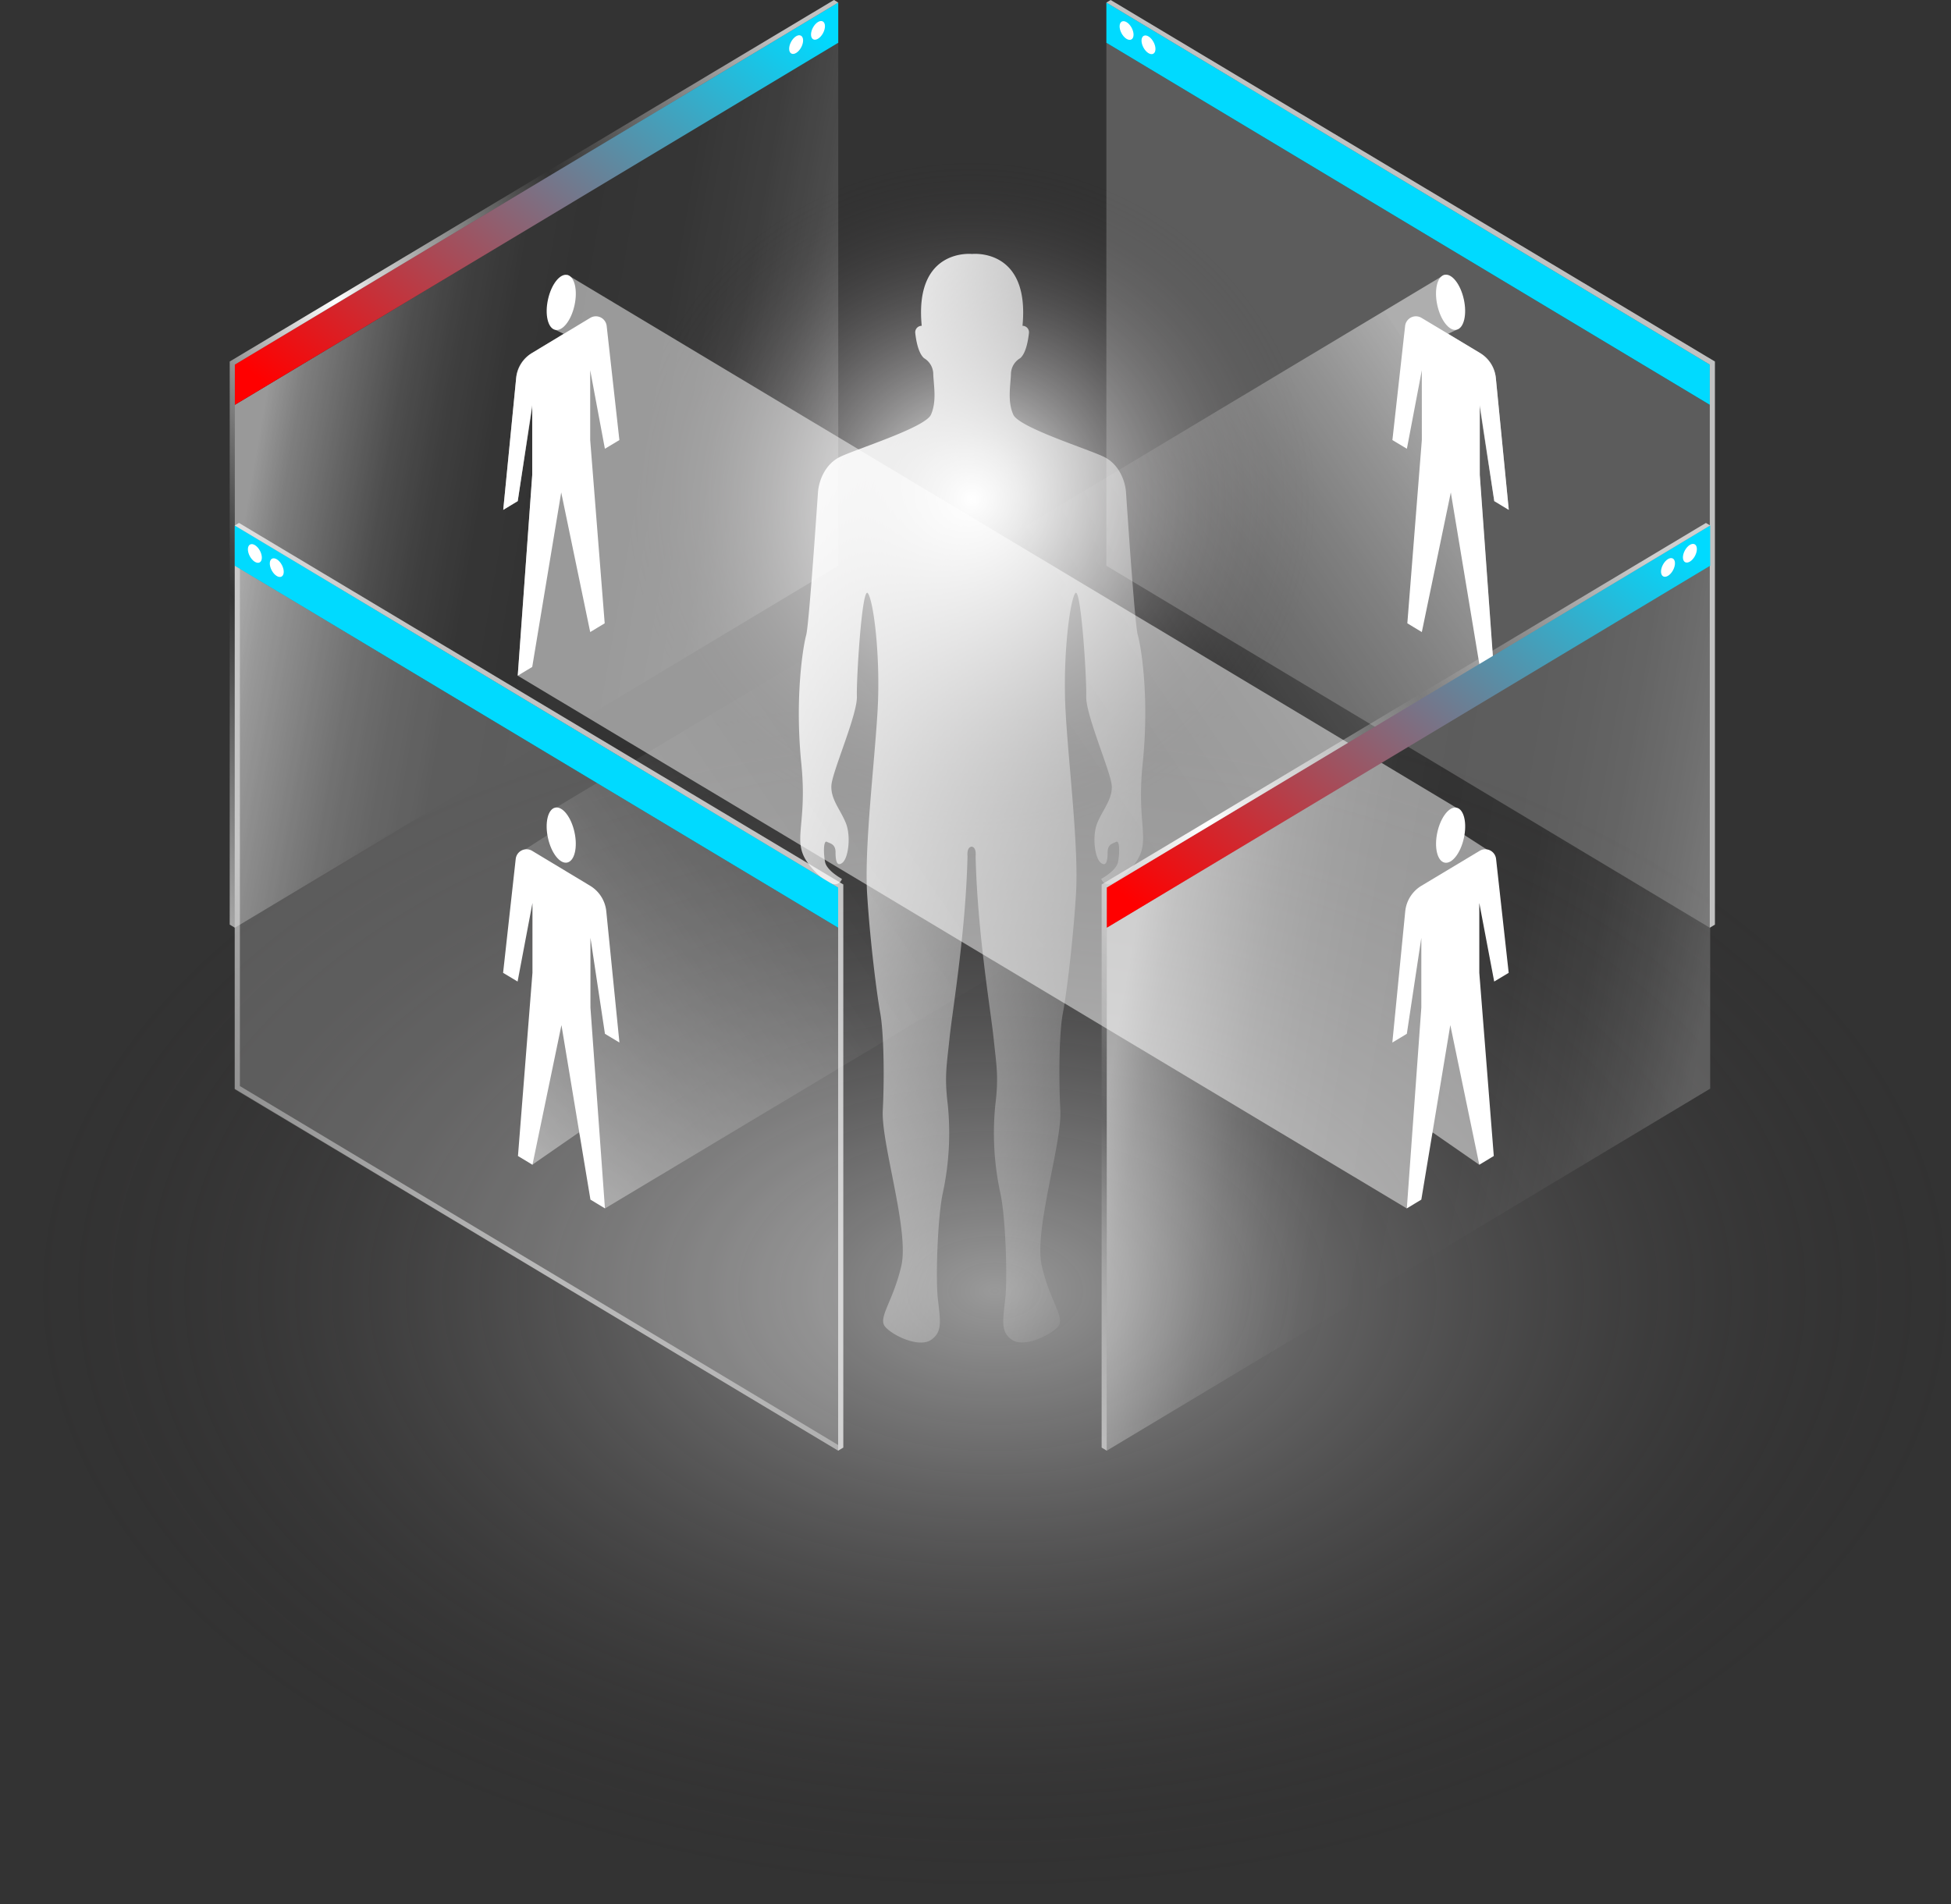 <svg xmlns="http://www.w3.org/2000/svg" xmlns:xlink="http://www.w3.org/1999/xlink" width="456" height="445.104" viewBox="0 0 456 445.104"><rect x="0" y="0" width="456" height="445.104" fill="#333333" stroke="none"/><defs><style>.a{fill:url(#a);}.b{fill:url(#b);}.c{fill:url(#c);}.d{fill:url(#d);}.e{fill:url(#e);}.f{fill:#fff;}.g{fill:url(#f);}.h{fill:url(#g);}.i{fill:url(#h);}.j{fill:url(#i);}.k{fill:url(#j);}.l{fill:url(#k);}.m{fill:url(#l);}.n{fill:url(#m);}.o{fill:url(#o);}.p{fill:url(#q);}.q{fill:url(#r);}.r{fill:url(#s);}.s{fill:url(#t);}.t{fill:url(#u);}</style><radialGradient id="a" cx="232.494" cy="195.888" r="304.434" gradientTransform="translate(59.548 104.996) scale(0.744 0.464)" gradientUnits="userSpaceOnUse"><stop offset="0" stop-color="#fff" stop-opacity="0.502"/><stop offset="0.27" stop-color="#c9c8c9" stop-opacity="0.38"/><stop offset="0.87" stop-color="#413e3f" stop-opacity="0.071"/><stop offset="1" stop-color="#231f20" stop-opacity="0"/></radialGradient><radialGradient id="b" cx="83.396" cy="84.705" r="80.833" gradientTransform="translate(0 1.694) scale(1 0.98)" gradientUnits="userSpaceOnUse"><stop offset="0" stop-color="#fff"/><stop offset="0.15" stop-color="#e4e4e4" stop-opacity="0.878"/><stop offset="0.47" stop-color="#9f9d9e" stop-opacity="0.561"/><stop offset="0.94" stop-color="#322f30" stop-opacity="0.071"/><stop offset="1" stop-color="#231f20" stop-opacity="0"/></radialGradient><linearGradient id="c" x1="0.108" y1="0.032" x2="0.902" y2="0.956" gradientUnits="objectBoundingBox"><stop offset="0" stop-color="#fff"/><stop offset="1" stop-color="#fff" stop-opacity="0"/></linearGradient><linearGradient id="d" x1="0.052" y1="0.385" x2="0.966" y2="0.619" gradientUnits="objectBoundingBox"><stop offset="0" stop-color="#fff" stop-opacity="0.502"/><stop offset="0.06" stop-color="#fff" stop-opacity="0.369"/><stop offset="0.15" stop-color="#fff" stop-opacity="0.239"/><stop offset="0.23" stop-color="#fff" stop-opacity="0.129"/><stop offset="0.31" stop-color="#fff" stop-opacity="0.059"/><stop offset="0.4" stop-color="#fff" stop-opacity="0.012"/><stop offset="0.49" stop-color="#fff" stop-opacity="0"/><stop offset="0.66" stop-color="#fff" stop-opacity="0.012"/><stop offset="0.79" stop-color="#fff" stop-opacity="0.051"/><stop offset="0.89" stop-color="#fff" stop-opacity="0.11"/><stop offset="1" stop-color="#fff" stop-opacity="0.2"/></linearGradient><linearGradient id="e" x1="0.013" y1="0.905" x2="0.99" y2="0.092" gradientUnits="objectBoundingBox"><stop offset="0" stop-color="red"/><stop offset="1" stop-color="#00daff"/></linearGradient><linearGradient id="f" x1="0.783" y1="-0.081" x2="-0.194" y2="0.893" gradientUnits="objectBoundingBox"><stop offset="0" stop-color="#fff" stop-opacity="0.698"/><stop offset="0.18" stop-color="#fff" stop-opacity="0.22"/><stop offset="0.27" stop-color="#fff" stop-opacity="0"/><stop offset="0.3" stop-color="#fff" stop-opacity="0.102"/><stop offset="0.37" stop-color="#fff" stop-opacity="0.369"/><stop offset="0.48" stop-color="#fff" stop-opacity="0.788"/><stop offset="0.52" stop-color="#fff"/><stop offset="0.6" stop-color="#fff" stop-opacity="0.651"/><stop offset="0.68" stop-color="#fff" stop-opacity="0.302"/><stop offset="0.74" stop-color="#fff" stop-opacity="0.078"/><stop offset="0.77" stop-color="#fff" stop-opacity="0"/><stop offset="0.87" stop-color="#fff" stop-opacity="0.322"/><stop offset="1" stop-color="#fff" stop-opacity="0.698"/></linearGradient><linearGradient id="g" x1="-7.092" y1="1.254" x2="-8.048" y2="2.243" gradientUnits="objectBoundingBox"><stop offset="0" stop-color="#fff" stop-opacity="0"/><stop offset="0.13" stop-color="#fff" stop-opacity="0.102"/><stop offset="0.39" stop-color="#fff" stop-opacity="0.369"/><stop offset="0.52" stop-color="#fff" stop-opacity="0.502"/><stop offset="0.69" stop-color="#fff" stop-opacity="0.302"/><stop offset="0.9" stop-color="#fff" stop-opacity="0.078"/><stop offset="1" stop-color="#fff" stop-opacity="0"/></linearGradient><linearGradient id="h" x1="-13.957" y1="0.385" x2="-13.043" y2="0.619" xlink:href="#d"/><linearGradient id="i" x1="-13.996" y1="0.905" x2="-13.019" y2="0.092" xlink:href="#e"/><linearGradient id="j" x1="-13.116" y1="-0.081" x2="-14.094" y2="0.893" xlink:href="#f"/><linearGradient id="k" x1="4.029" y1="1.254" x2="3.073" y2="2.243" xlink:href="#g"/><linearGradient id="l" x1="-6.932" y1="0.846" x2="-5.889" y2="0.176" gradientUnits="objectBoundingBox"><stop offset="0" stop-color="#fff" stop-opacity="0.502"/><stop offset="0.03" stop-color="#fff" stop-opacity="0.412"/><stop offset="0.09" stop-color="#fff" stop-opacity="0.278"/><stop offset="0.15" stop-color="#fff" stop-opacity="0.18"/><stop offset="0.22" stop-color="#fff" stop-opacity="0.102"/><stop offset="0.3" stop-color="#fff" stop-opacity="0.039"/><stop offset="0.39" stop-color="#fff" stop-opacity="0.012"/><stop offset="0.54" stop-color="#fff" stop-opacity="0"/><stop offset="0.64" stop-color="#fff" stop-opacity="0.012"/><stop offset="0.72" stop-color="#fff" stop-opacity="0.051"/><stop offset="0.79" stop-color="#fff" stop-opacity="0.122"/><stop offset="0.86" stop-color="#fff" stop-opacity="0.22"/><stop offset="0.93" stop-color="#fff" stop-opacity="0.341"/><stop offset="1" stop-color="#fff" stop-opacity="0.49"/><stop offset="1" stop-color="#fff" stop-opacity="0.502"/></linearGradient><linearGradient id="m" x1="-0.079" y1="0.846" x2="0.963" y2="0.176" xlink:href="#l"/><linearGradient id="o" x1="0.013" y1="0.905" x2="0.99" y2="0.092" xlink:href="#e"/><linearGradient id="q" x1="-9.982" y1="0.072" x2="-10.938" y2="1.062" xlink:href="#g"/><linearGradient id="r" x1="-7.824" y1="0.385" x2="-6.91" y2="0.619" xlink:href="#d"/><linearGradient id="s" x1="-7.863" y1="0.905" x2="-6.886" y2="0.092" xlink:href="#e"/><linearGradient id="t" x1="-7.034" y1="-0.081" x2="-8.012" y2="0.893" xlink:href="#f"/><linearGradient id="u" x1="0.784" y1="0.072" x2="-0.171" y2="1.062" xlink:href="#g"/></defs><g transform="translate(-26.47 -47.17)"><g transform="translate(26.47 153.069)"><rect class="a" width="456" height="339.206"/></g><g transform="translate(170.126 79.135)"><circle class="b" cx="83.847" cy="83.847" r="83.847" transform="translate(0 0)"/></g><g transform="translate(213.178 106.509)"><path class="c" d="M272.189,218.919c1.626-15.706-.406-27.629-1.129-30.068s-2.574-30.87-2.766-33.444-1.569-6.368-4.945-8.13-20.042-6.9-21.4-9.981-.677-6.538-.542-9.383a4.358,4.358,0,0,1,2.168-3.805c1.321-1.129,1.84-4.053,2.044-5.905a1.513,1.513,0,0,0-1.513-1.66h0c1.761-18.28-11.777-16.79-11.777-16.79s-13.549-1.49-11.777,16.79h0a1.513,1.513,0,0,0-1.513,1.66c.2,1.852.723,4.731,2.055,5.905a4.37,4.37,0,0,1,2.157,3.805c.135,2.845.813,6.3-.531,9.383s-18.066,8.22-21.453,9.981-4.765,5.555-4.957,8.13-2.089,31.005-2.766,33.444-2.71,14.362-1.129,30.068-2.981,18.416,2.71,24.648,6.775,2.258,6.775,2.258-3.523-1.9-3.929-3.929-.406-5.149.406-4.742,2.032.542,2.032,2.439.271,3.523,1.626,2.439,2.021-6.1.8-9.214-3.647-5.646-3.387-8.931,6.086-16.485,5.95-20.7,1.219-26.026,2.574-24.129,2.981,15.028,2.258,27.482-3.116,31.829-2.439,42.8,2.258,23.418,3.071,27.889.994,14.848.587,22.661,6.233,28.126,4.336,36.38-5.487,12.093-3.828,14.17,7.9,5.058,10.738,3.161,2.157-4.618,1.615-9.755,0-19.488,1.208-24.773a66.4,66.4,0,0,0,1.129-20.448c-.813-6.639-.271-9.033.406-15.57s3.794-24.761,4.2-42.511c0,0-.271-2.078.948-2.258,1.219.124.948,2.258.948,2.258.406,17.75,3.523,36.007,4.2,42.511s1.219,8.931.406,15.57a66.4,66.4,0,0,0,1.129,20.448c1.242,5.284,1.75,19.635,1.208,24.773s-1.219,7.9,1.626,9.755,9.033-1.129,10.726-3.161-1.931-5.905-3.828-14.17,4.742-28.566,4.336-36.38-.271-18.19.587-22.661,2.394-16.937,3.071-27.889-1.761-30.339-2.439-42.8.948-25.586,2.258-27.482,2.71,19.906,2.574,24.129,5.646,17.445,5.95,20.7-2.157,5.815-3.387,8.931-.542,8.13.813,9.214,1.626-.542,1.626-2.439,1.208-2.032,2.021-2.439.813,2.71.406,4.742-3.918,3.929-3.918,3.929,1.129,3.918,6.775-2.258S270.574,234.625,272.189,218.919Z" transform="translate(-191.829 -99.724)"/></g><g transform="translate(80.159 47.17)"><path class="d" d="M75.08,140.656V262.882l141.036-84.615V56.03Z" transform="translate(-73.883 -46.026)"/><path class="e" d="M75.08,132.326,216.116,47.7v9.405L75.08,141.732Z" transform="translate(-73.883 -47.102)"/><ellipse class="f" cx="2.371" cy="1.344" rx="2.371" ry="1.344" transform="matrix(0.472, -0.882, 0.882, 0.472, 135.193, 8.555)"/><ellipse class="f" cx="2.371" cy="1.344" rx="2.371" ry="1.344" transform="matrix(0.472, -0.882, 0.882, 0.472, 130.083, 11.881)"/><path class="g" d="M74.02,131.672V263.3l1.2.723V132.395L216.253,47.768l-1-.6Z" transform="translate(-74.02 -47.17)"/><path class="h" d="M216.116,178.38V56.03l-1.2.723v120.9l-139.84,83.9v1.321Z" transform="translate(-73.883 -46.026)"/><path class="i" d="M396.526,140.656V262.882L255.49,178.267V56.03Z" transform="translate(-50.591 -46.026)"/><path class="j" d="M396.526,132.326,255.49,47.7v9.405l141.036,84.626Z" transform="translate(-50.591 -47.102)"/><ellipse class="f" cx="1.344" cy="2.371" rx="1.344" ry="2.371" transform="matrix(0.882, -0.472, 0.472, 0.882, 207.318, 5.677)"/><ellipse class="f" cx="1.344" cy="2.371" rx="1.344" ry="2.371" transform="matrix(0.882, -0.472, 0.472, 0.882, 212.439, 9.013)"/><path class="k" d="M397.723,131.672V263.3l-1.2.723V132.395L255.49,47.768l1-.6Z" transform="translate(-50.591 -47.17)"/><path class="l" d="M255.49,178.38V56.03l1.2.723v120.9l139.84,83.9v1.321Z" transform="translate(-50.591 -46.026)"/></g><g transform="translate(144.055 110.728)"><path class="m" d="M144.765,117.851l-8.073,4.934a7.271,7.271,0,0,0-3.037,5.476L130.64,159l3.387-2.044,3.512-22.751-.113,16.632-3.387,46.926L341.85,322.3l5.984-17.806,10.975,7.61-2.732-52.5,4.392-21.25-6.989-4.516-.113-5.239L145.725,104.11s-2.586.9-3.545,5.646c-1.039,5.137.711,7.2.711,7.2" transform="translate(-130.606 -103.377)"/><path class="f" d="M338.492,253.905l3.387-2.032-2.947-26.613a2.54,2.54,0,0,0-3.839-1.908l-13.606,8.163A7.9,7.9,0,0,0,317.7,237.5l-3.015,30.666,3.387-2.044,3.387-22.435V260l-3.387,46.926,3.387-2.044,6.775-40.795,6.775,32.642,3.387-2.044-3.387-42.838v-16.3Z" transform="translate(-106.844 -88.03)"/><ellipse class="f" cx="6.571" cy="3.173" rx="6.571" ry="3.173" transform="translate(216.954 137.397) rotate(-77.61)"/><path class="f" d="M154.4,143.61l3.387-2.032-2.97-26.658a2.54,2.54,0,0,0-3.828-1.908l-13.549,8.163a7.9,7.9,0,0,0-3.783,5.984l-3.015,30.734,3.387-2.044,3.387-22.435V149.73l-3.387,46.926,3.387-2.044,6.775-40.795,6.775,32.642,3.387-2.044-3.387-42.838V125.251Z" transform="translate(-130.606 -102.274)"/><ellipse class="f" cx="6.571" cy="3.173" rx="6.571" ry="3.173" transform="translate(9.084 12.864) rotate(-77.61)"/><path class="n" d="M350.894,117.851l8.118,4.934a7.272,7.272,0,0,1,3.037,5.476L365.064,159l-3.387-2.044L358.166,134.2l.113,16.632,3.387,46.926L153.809,322.3l-6.029-17.806L136.8,312.1l2.732-52.5-4.347-21.25,6.955-4.449.113-5.239L349.934,104.11s2.586.9,3.545,5.646c1.039,5.137-.711,7.2-.711,7.2" transform="translate(-130.019 -103.377)"/><path class="f" d="M134,253.905l-3.387-2.032,2.947-26.613a2.541,2.541,0,0,1,3.839-1.908l13.549,8.163a7.9,7.9,0,0,1,3.783,5.984l3.071,30.666-3.387-2.044-3.387-22.435V260l3.387,46.926-3.387-2.044L144.25,264.09l-6.775,32.642-3.387-2.044,3.387-42.838v-16.3Z" transform="translate(-130.61 -88.03)"/><ellipse class="f" cx="3.173" cy="6.571" rx="3.173" ry="6.571" transform="translate(9.079 125.904) rotate(-12.39)"/><path class="f" d="M318.087,143.61l-3.387-2.032,2.97-26.658a2.541,2.541,0,0,1,3.828-1.908l13.606,8.163a7.9,7.9,0,0,1,3.782,5.984l3.015,30.734-3.387-2.044-3.387-22.435V149.73l3.387,46.926-3.387-2.044-6.775-40.795-6.775,32.642-3.387-2.044,3.387-42.838V125.251Z" transform="translate(-106.843 -102.274)"/><ellipse class="f" cx="3.173" cy="6.571" rx="3.173" ry="6.571" transform="translate(216.943 1.362) rotate(-12.39)"/></g><g transform="translate(81.333 169.407)"><path class="d" d="M255.57,248.905V371.142l141.036-84.626V164.29Z" transform="translate(-51.755 -154.286)"/><path class="o" d="M255.57,240.586,396.606,155.96v9.405L255.57,249.981Z" transform="translate(-51.755 -155.362)"/><ellipse class="f" cx="2.371" cy="1.344" rx="2.371" ry="1.344" transform="matrix(0.472, -0.882, 0.882, 0.472, 337.807, 8.536)"/><ellipse class="f" cx="2.371" cy="1.344" rx="2.371" ry="1.344" transform="matrix(0.472, -0.882, 0.882, 0.472, 332.687, 11.857)"/><path class="g" d="M254.51,239.932V371.563l1.2.723V240.655l141.036-84.626-.994-.6Z" transform="translate(-51.892 -155.43)"/><path class="p" d="M396.606,286.64V164.29l-1.2.711V285.917l-139.84,83.9v1.321Z" transform="translate(-51.755 -154.286)"/><path class="q" d="M216.1,248.905V371.142L75.06,286.516V164.29Z" transform="translate(-75.06 -154.286)"/><path class="r" d="M216.1,240.586,75.06,155.96v9.405L216.1,249.981Z" transform="translate(-75.06 -155.362)"/><ellipse class="f" cx="1.344" cy="2.371" rx="1.344" ry="2.371" transform="matrix(0.882, -0.472, 0.472, 0.882, 2.403, 5.676)"/><ellipse class="f" cx="1.344" cy="2.371" rx="1.344" ry="2.371" transform="matrix(0.882, -0.472, 0.472, 0.882, 7.52, 8.99)"/><path class="s" d="M217.3,239.932V371.563l-1.208.723V240.655L75.06,156.028l1-.6Z" transform="translate(-75.06 -155.43)"/><path class="t" d="M75.06,286.64V164.29l1.208.711V285.917l139.828,83.9v1.321Z" transform="translate(-75.06 -154.286)"/></g></g></svg>